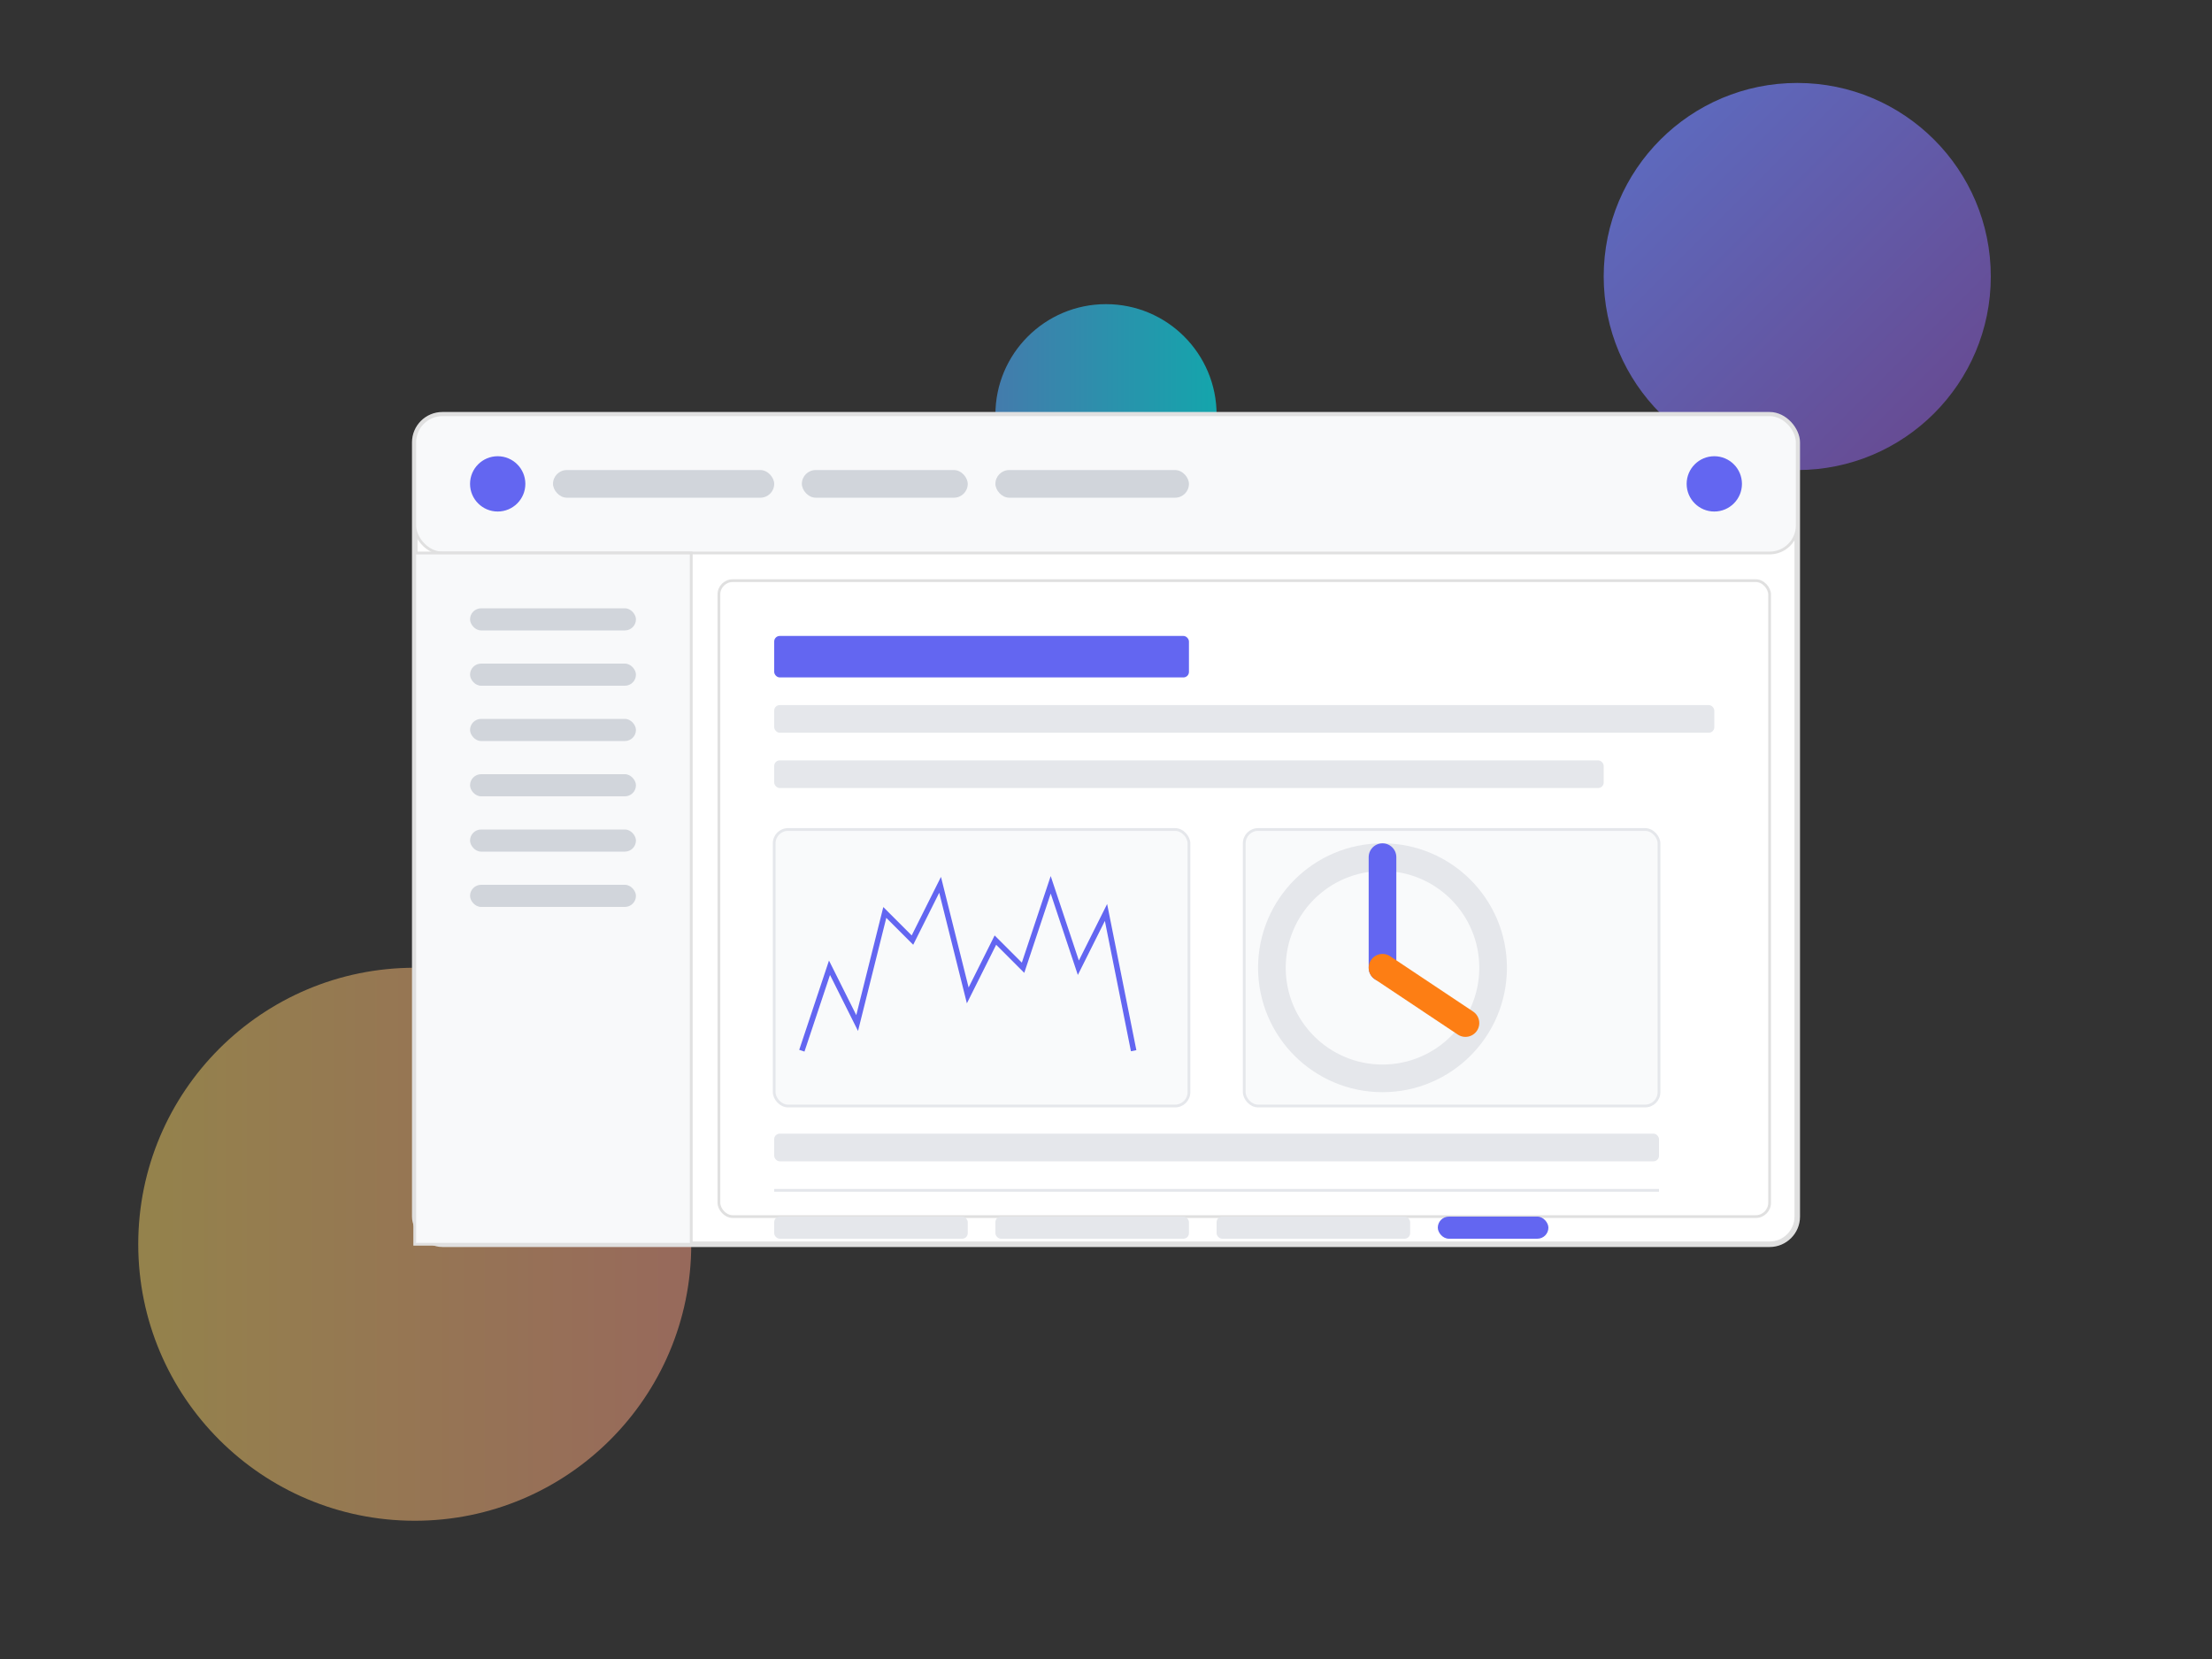 <svg xmlns="http://www.w3.org/2000/svg" width="800" height="600" viewBox="0 0 800 600">
  <rect x="0" y="0" width="800" height="600" fill="#333333" stroke="none"/>
  <defs>
    <linearGradient id="gradient1" x1="0%" y1="0%" x2="100%" y2="100%">
      <stop offset="0%" stop-color="#667eea"/>
      <stop offset="100%" stop-color="#764ba2"/>
    </linearGradient>
    <linearGradient id="gradient2" x1="0%" y1="0%" x2="100%" y2="0%">
      <stop offset="0%" stop-color="#f6d365"/>
      <stop offset="100%" stop-color="#fda085"/>
    </linearGradient>
    <linearGradient id="gradient3" x1="0%" y1="0%" x2="100%" y2="0%">
      <stop offset="0%" stop-color="#4facfe"/>
      <stop offset="100%" stop-color="#00f2fe"/>
    </linearGradient>
  </defs>
  
  <!-- Background Elements -->
  <circle cx="650" cy="100" r="70" fill="url(#gradient1)" opacity="0.8"/>
  <circle cx="150" cy="450" r="100" fill="url(#gradient2)" opacity="0.5"/>
  <circle cx="400" cy="150" r="40" fill="url(#gradient3)" opacity="0.6"/>
  
  <!-- Main Dashboard UI -->
  <rect x="150" y="150" width="500" height="300" rx="10" fill="#ffffff" stroke="#e0e0e0" stroke-width="2"/>
  
  <!-- Top Navbar -->
  <rect x="150" y="150" width="500" height="50" rx="10" fill="#f8f9fa" stroke="#e0e0e0" stroke-width="1"/>
  <circle cx="180" cy="175" r="10" fill="#6366f1"/>
  <rect x="200" y="170" width="80" height="10" rx="5" fill="#d1d5db"/>
  <rect x="290" y="170" width="60" height="10" rx="5" fill="#d1d5db"/>
  <rect x="360" y="170" width="70" height="10" rx="5" fill="#d1d5db"/>
  <circle cx="620" cy="175" r="10" fill="#6366f1"/>
  
  <!-- Sidebar -->
  <rect x="150" y="200" width="100" height="250" fill="#f8f9fa" stroke="#e0e0e0" stroke-width="1"/>
  <rect x="170" y="220" width="60" height="8" rx="4" fill="#d1d5db"/>
  <rect x="170" y="240" width="60" height="8" rx="4" fill="#d1d5db"/>
  <rect x="170" y="260" width="60" height="8" rx="4" fill="#d1d5db"/>
  <rect x="170" y="280" width="60" height="8" rx="4" fill="#d1d5db"/>
  <rect x="170" y="300" width="60" height="8" rx="4" fill="#d1d5db"/>
  <rect x="170" y="320" width="60" height="8" rx="4" fill="#d1d5db"/>
  
  <!-- Main Content Area -->
  <rect x="260" y="210" width="380" height="230" rx="5" fill="#ffffff" stroke="#e0e0e0" stroke-width="1"/>
  
  <!-- Content Header -->
  <rect x="280" y="230" width="150" height="15" rx="2" fill="#6366f1"/>
  <rect x="280" y="255" width="340" height="10" rx="2" fill="#e5e7eb"/>
  <rect x="280" y="275" width="300" height="10" rx="2" fill="#e5e7eb"/>
  
  <!-- Charts Area -->
  <rect x="280" y="300" width="150" height="100" rx="5" fill="#f9fafb" stroke="#e5e7eb" stroke-width="1"/>
  <path d="M290,380 L300,350 L310,370 L320,330 L330,340 L340,320 L350,360 L360,340 L370,350 L380,320 L390,350 L400,330 L410,380" stroke="#6366f1" stroke-width="2" fill="none"/>
  
  <rect x="450" y="300" width="150" height="100" rx="5" fill="#f9fafb" stroke="#e5e7eb" stroke-width="1"/>
  <circle cx="500" cy="350" r="40" fill="none" stroke="#e5e7eb" stroke-width="10"/>
  <path d="M500,350 L500,350 L500,310" stroke="#6366f1" stroke-width="10" fill="none" stroke-linecap="round"/>
  <path d="M500,350 L500,350 L530,370" stroke="#fd7e14" stroke-width="10" fill="none" stroke-linecap="round"/>
  
  <!-- Data Table Area -->
  <rect x="280" y="410" width="320" height="10" rx="2" fill="#e5e7eb"/>
  <rect x="280" y="430" width="320" height="1" fill="#e5e7eb"/>
  <rect x="280" y="440" width="70" height="8" rx="2" fill="#e5e7eb"/>
  <rect x="360" y="440" width="70" height="8" rx="2" fill="#e5e7eb"/>
  <rect x="440" y="440" width="70" height="8" rx="2" fill="#e5e7eb"/>
  <rect x="520" y="440" width="40" height="8" rx="4" fill="#6366f1"/>
</svg>